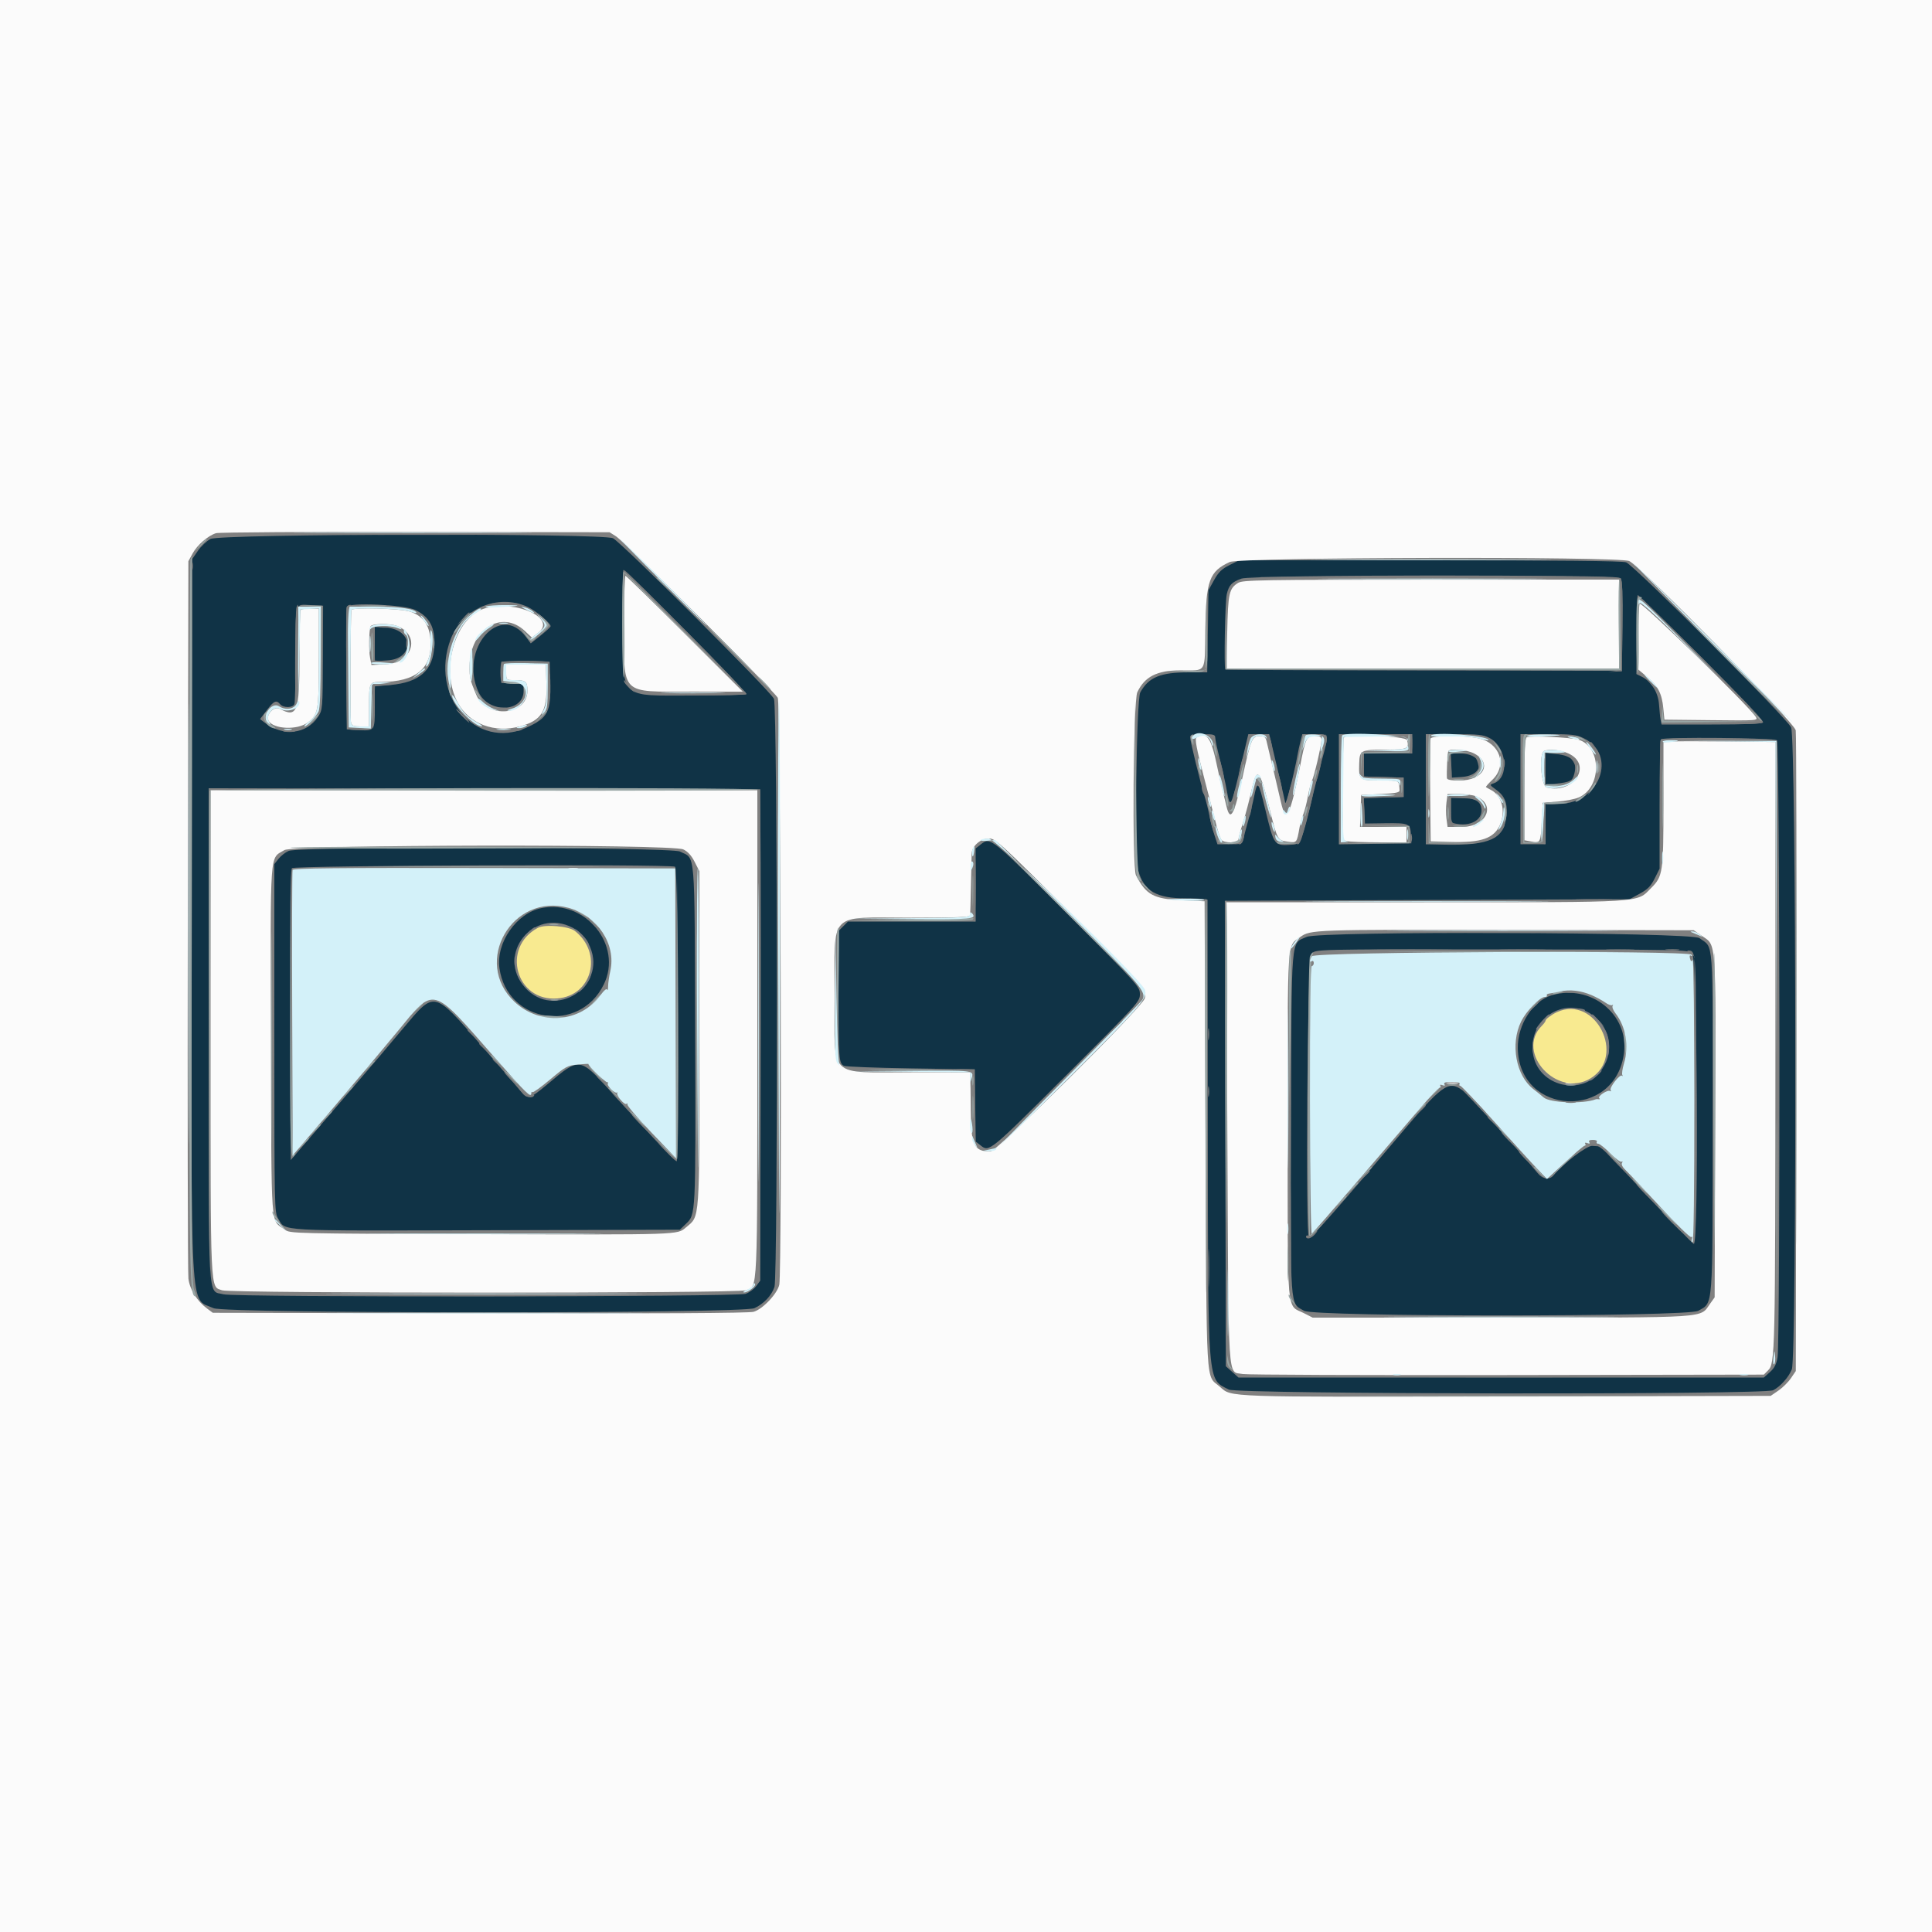 <svg xmlns="http://www.w3.org/2000/svg" viewBox="0 0 400 400">
  <rect x="0" y="0" width="400" height="400" fill="#808080" stroke="none"/>
  <g fill-rule="evenodd">
    <path fill="#103346" d="M43.574 111.589c-.784.415-1.954 1.516-2.6 2.448l-1.174 1.694-.099 73.635c-.115 85.533-.466 79.177 4.499 81.476 2.493 1.154 109.507 1.154 112 0 1.955-.905 3.539-2.588 4.146-4.402.74-2.214.639-120.039-.104-121.753-.684-1.576-31.519-32.34-33.322-33.245-2.14-1.074-81.3-.934-83.346.147m210.965 5.417c-1.586.79-2.266 1.453-3.178 3.1L250.2 122.2l-.128 8.5-.129 8.5-3.871.002c-5.823.004-8.276 1.022-9.986 4.146-.83 1.515-1.206 34.061-.426 36.884 1.175 4.257 3.775 5.768 9.924 5.768 2.429 0 4.42.135 4.425.3.005.165.031 21.36.057 47.1.054 54.32-.132 52.008 4.362 54.299 1.896.967 110.851 1.099 112.692.137 1.539-.804 3.137-2.594 3.859-4.323 1.055-2.526.915-130.647-.145-132.913-.922-1.972-32.484-33.55-34.16-34.178-.762-.286-13.893-.422-40.622-.422h-39.495l-2.018 1.006m-112.421 13.712c6.992 6.995 12.586 12.845 12.431 13-.155.155-5.028.282-10.829.282-15.78 0-14.68 1.071-14.837-14.441-.065-6.358.026-11.559.202-11.559.176 0 6.041 5.723 13.033 12.718m193.441-10.968c.32.386.424 3.32.348 9.826l-.107 9.276-40.979-.039c-22.539-.021-41.049-.108-41.135-.194-.309-.309-.043-14.056.302-15.575.43-1.895 1.027-2.531 3.053-3.253 2.312-.824 77.835-.863 78.518-.041m16.795 16.404c7.628 7.631 12.837 13.138 12.674 13.4-.191.309-3.453.446-10.644.446h-10.369l-.187-.9c-.102-.495-.256-1.937-.34-3.204-.17-2.54-1.591-4.82-3.624-5.818l-1.064-.522v-8.178c0-4.498.136-8.178.302-8.178.167 0 6.13 5.829 13.252 12.954M109.2 125.631c1.675.756 4.8 3.371 4.8 4.016 0 .157-.925 1.021-2.055 1.922l-2.056 1.636-.954-1.294c-5.411-7.333-13.945 2.494-9.866 11.361 2.054 4.464 9.331 4.282 9.331-.234v-1.398l-2.3-.12-2.3-.12V137h10l.117 4.2c.172 6.195-.456 7.413-4.86 9.426-10.529 4.816-20.259-6.522-15.732-18.332 2.434-6.348 9.763-9.424 15.875-6.663m-42.353 10.548c-.045 10.718-.05 10.787-1.02 12.251-2.377 3.593-7.206 4.12-11.004 1.201l-.978-.751 1.378-1.828c1.478-1.961 1.995-2.194 2.777-1.252.662.798 2.647.776 2.957-.033.134-.348.243-4.998.243-10.333 0-11.054-.231-10.303 3.129-10.15l2.562.116-.044 10.779m19.156-9.884c2.944 1.441 4.083 3.58 3.923 7.37-.215 5.119-3.031 7.627-9.161 8.162l-3.165.276v4.341c0 4.957.027 4.925-3.827 4.681L71.8 151l-.106-12.396c-.058-6.818-.011-12.642.104-12.943.381-.992 11.937-.477 14.205.634m-8.404 7.052.001 3.546 2.648-.168c5.672-.362 5.359-6.45-.349-6.789l-2.3-.136v3.547M251.6 152.718c0 .395.432 2.42.959 4.5.528 2.08 1.178 4.997 1.445 6.482.684 3.798.825 3.568 2.741-4.5l1.71-7.2h4.314l.371 1.5c.759 3.071 2.814 11.928 2.947 12.7.122.706 1.866-6.047 2.531-9.8.136-.77.42-2.075.63-2.9l.383-1.5h2.584c3.084 0 3.007-.326 1.357 5.8-.652 2.42-1.438 5.48-1.748 6.8-2.166 9.238-2.527 10.151-4.045 10.261-4.043.293-3.945.414-5.8-7.225-1.45-5.971-1.627-6.179-2.327-2.736-.279 1.375-.841 3.67-1.249 5.1-.408 1.43-.849 3.095-.98 3.7-.23 1.061-.33 1.1-2.798 1.1h-2.561l-.622-1.9c-.343-1.045-.819-2.89-1.059-4.1-.24-1.21-.692-3.01-1.004-4-.815-2.578-2.979-11.418-2.979-12.168 0-.511.496-.632 2.6-.632 2.234 0 2.6.101 2.6.718M292.4 154v2h-10v4.772l4.1.114 4.1.114v4l-4.118.114-4.118.114.118 2.639.118 2.639 4.2-.059c4.922-.069 5.209.061 5.318 2.388l.082 1.765-7.5.109-7.5.109V152h15.2v2m15.955-1.223c3.675 1.875 4.233 8.348.812 9.433-.791.252-.755.334.562 1.271 1.803 1.283 2.422 2.805 2.177 5.353-.465 4.846-3.407 6.235-12.806 6.045l-3.9-.079V152h5.816c4.969 0 6.038.113 7.339.777m19.504.051c7.059 3.418 3.402 13.442-4.967 13.614l-2.892.059v8.299h-5.2V152h5.674c4.921 0 5.9.11 7.385.828m40.061.452c.562.562.667 124.291.108 127.696-.241 1.471-.645 2.263-1.582 3.1l-1.259 1.124H256.413l-1.307-1.167-1.306-1.167-.106-48.184-.107-48.184 41.907-.166 41.906-.166 2.094-1.143c1.656-.905 2.305-1.567 3.1-3.162l1.006-2.018v-13.255c0-7.29.12-13.375.267-13.521.511-.512 23.532-.308 24.053.213m-67.439 5.22.119 2.5 1.979-.128c5.077-.33 4.809-4.872-.287-4.872h-1.93l.119 2.5m19.519.699v3.311l2.166-.254c2.993-.352 3.386-.561 3.765-1.999.675-2.562-.43-3.801-3.69-4.138l-2.241-.231v3.311m-162.6 55.072v50.87l-.837 1.13c-.461.621-1.451 1.344-2.2 1.606-1.829.641-105.789.733-108.084.096-3.337-.927-3.076 3.652-3.078-53.874l-.001-50.902 57.1.102 57.1.101v50.871m143-46.489v2.582l1.3.216c3.195.531 5.547-1.143 4.95-3.522-.329-1.313-1.583-1.858-4.276-1.858H300.4v2.582m-97.346 7.047-1.054.829V190.8h-26.436l-.982.982-.982.982.005 12.918c.006 13.578.073 14.464 1.134 14.99.364.179 6.601.417 13.861.527l13.2.201.109 7.478.108 7.478 1.046.822c1.746 1.374 1.827 1.307 17.625-14.471C235.668 207.746 236 207.38 236 205.835c0-1.54-.337-1.917-13.9-15.526-17.075-17.134-17.01-17.081-19.046-15.48m-143.288 1.34c-.679.295-1.624 1.032-2.1 1.638l-.866 1.101.001 36.046c.002 35.045.024 36.082.783 37.327 1.641 2.691-1.019 2.542 43.181 2.425l39.983-.106 1.235-1.183c2.086-1.999 2.064-1.565 1.936-39.088-.134-39.485.125-36.36-3.147-38.028-1.844-.941-78.861-1.066-81.006-.132m80.001 3.274c.698.268 1.003 60.957.306 60.957-.352 0-6.132-6.107-13.061-13.8-7.072-7.851-6.857-7.818-13.661-2.121-3.651 3.058-4.11 3.192-5.422 1.579-.511-.628-4.22-4.933-8.243-9.566-10.017-11.537-9.623-11.452-16.292-3.495-4.253 5.074-3.202 3.839-14.467 16.991L60.2 240.177l-.103-29.945c-.074-21.788.021-30.092.349-30.488.471-.567 77.863-.861 79.321-.301m-27.678 8.57c-5.146 1.049-9.41 7.144-8.685 12.414 1.564 11.371 16.572 13.713 21.613 3.373 3.959-8.12-3.837-17.639-12.928-15.787m6.511 4.081c1.613.847 2.833 2.209 3.581 3.999 3.464 8.291-7.42 15.084-13.454 8.396-6.163-6.829 1.69-16.687 9.873-12.395m151.927 1.879c-3.335 1.523-3.113-1.13-3.232 38.627-.118 39.367-.279 37.052 2.705 38.786 2.198 1.278 79.396 1.28 81.6.003 3.138-1.818 2.971.367 2.986-39.058.016-39.25.259-35.867-2.74-38.106-1.677-1.253-78.605-1.491-81.319-.252m79.831 3.389c1.046.947 1.372 60.43.33 60.167-.282-.071-4.535-4.449-9.452-9.729-10.331-11.095-9.794-10.6-11.51-10.6-1.235 0-5.99 3.613-8.075 6.136-.839 1.015-2.278.806-3.322-.482-3.015-3.719-14.541-16.398-15.593-17.154-2.87-2.06-4.136-1.145-13.086 9.462-11.37 13.473-18.185 21.238-18.64 21.238-.762 0-.326-58.009.443-58.859.938-1.036-.071-1.011 40.405-.975 36.445.033 37.685.059 38.5.796m-29.03 8.678c-3.943 1.141-7.158 6.113-7.087 10.96.207 14.127 20.348 14.943 22 .892.934-7.948-6.897-14.171-14.913-11.852m7.922 3.798c4.039 2.533 5.106 7.499 2.464 11.476-3.929 5.916-13.407 3.726-14.354-3.318-.916-6.815 6.222-11.713 11.89-8.158"/>
    <path fill="#fbfbfb" d="M0 200v200h400V0H0v200m127.55-88.951c1.797 1.138 32.766 32.057 33.485 33.431.593 1.134.895 118.572.312 121.486-.372 1.859-3.473 5.129-5.341 5.632-1.028.277-19.729.378-56.74.308l-55.207-.106-1.13-.837c-2.143-1.589-3.652-3.997-3.919-6.255-.137-1.159-.195-35.048-.129-75.308L39 116.2l.871-1.6c.959-1.761 3.204-3.706 4.862-4.213.587-.179 19.159-.295 41.271-.256l40.205.069 1.341.849m209.763 5.109c2.331 1.012 34.188 33.393 34.473 35.042.134.77.191 30.933.128 67.029l-.114 65.63-1 1.476c-.55.812-1.72 1.968-2.6 2.57L366.6 289l-54.8.118c-58.794.127-56.731.196-59.227-1.995-3.003-2.637-2.75 1.79-2.973-52.123l-.2-48.4-4.6-.208c-5.952-.27-7.502-1.105-9.61-5.178-.822-1.588-.569-36.116.278-37.9 1.529-3.222 4.057-4.512 8.858-4.519 5.608-.009 5.084.846 5.225-8.519.152-10.129.816-11.958 5.049-13.918 2.153-.996 80.44-1.186 82.713-.2M129.201 129.3c.001 14.809-.929 13.886 13.994 13.894l10.595.006-11.995-11.988c-6.597-6.594-12.13-11.994-12.295-12-.165-.007-.3 4.533-.299 10.088m127.129-8.615c-1.855 1.151-2.08 2.169-2.248 10.215l-.157 7.5H335.2V120l-38.9.011c-35.526.009-38.993.068-39.97.674m83.13 4.304c-.143.372-.26 3.594-.26 7.159v6.483l1.8 1.504c2.27 1.898 3.072 3.437 3.366 6.465l.234 2.4 9.708.107c9.491.105 9.697.09 9.227-.662-1.399-2.241-23.83-24.095-24.075-23.456m-238.838.902c-6.296 1.602-9.589 12.589-5.864 19.565 2.365 4.429 7.603 6.405 13.001 4.907 4.391-1.219 5.549-3.112 5.375-8.782l-.122-3.981H104.8v1.6c0 1.594.005 1.6 1.567 1.6 2.483 0 2.833.272 2.833 2.201 0 5.214-8.505 5.854-10.618.799-1.301-3.111-1.382-3.462-1.36-5.919.069-7.576 6.659-11.758 11.434-7.254l1.462 1.378 1.341-1.023c3.82-2.914-4.336-6.745-10.837-5.091m-38.355.376c-.147.146-.267 4.618-.267 9.938 0 11.244-.48 12.479-4.101 10.541-1.17-.626-2.934 1.268-2.294 2.464.96 1.794 6.055 2.002 8.175.334 2.119-1.667 2.22-2.272 2.22-13.324V126h-1.733c-.954 0-1.854.12-2 .267m10.488.033c-.188 1.254-.272 22.531-.092 23.22.193.738.514.88 1.984.88H76.4v-3.967c0-5.125.048-5.232 2.343-5.235 7.461-.01 10.811-2.831 10.383-8.745-.223-3.084-1.537-4.909-4.186-5.812-1.966-.67-12.093-.953-12.185-.341m9.403 3.284c5.021 1.909 3.333 7.665-2.331 7.951l-2.923.147-.279-1.487c-.286-1.527-.234-5.602.083-6.495.214-.602 3.962-.682 5.45-.116m165.553 23.139c-.369.234.008 2.224 1.533 8.094 1.112 4.281 2.3 8.863 2.64 10.183.339 1.32.797 2.625 1.016 2.9.558.702 3.5.66 3.5-.049 0-.302.422-1.877.937-3.5.515-1.623 1.267-4.445 1.67-6.271 1.22-5.523 1.732-5.102 3.776 3.103 1.691 6.791 1.694 6.796 3.927 7.096 1.766.237 1.782.217 2.331-2.879.157-.88.51-2.141.787-2.803.276-.661.709-2.348.963-3.747.254-1.4.626-2.838.828-3.197.437-.78 1.981-7.39 1.981-8.485 0-.612-.286-.768-1.41-.768-1.699 0-1.876.361-3.016 6.174-2.022 10.301-2.943 12.057-3.959 7.545-.287-1.276-1.018-4.389-1.625-6.919-.606-2.53-1.215-5.095-1.354-5.7-.204-.892-.473-1.1-1.42-1.1-1.592 0-1.823.56-3.632 8.8-1.663 7.576-2.465 9.009-3.242 5.798-.159-.659-.556-2.278-.882-3.598-.325-1.32-.791-3.376-1.035-4.569-1.259-6.166-2.177-7.466-4.314-6.108m30.556-.056c-.147.146-.267 4.985-.267 10.753v10.487l.9.241c.495.133 3.465.244 6.6.247l5.7.005v-3.2h-9.632l.116-3.3.116-3.3 4.002-.2c3.227-.161 3.994-.316 3.961-.8-.144-2.111.075-2-3.949-2-4.384 0-4.516-.106-4.407-3.538.087-2.744.286-2.848 5.45-2.856 4.517-.006 4.934-.19 4.469-1.967-.22-.844-12.261-1.371-13.059-.572m17.914.24c-.107.278-.147 5.183-.088 10.9l.107 10.393 3.963.115c6.589.192 9.216-.732 10.445-3.673 1.154-2.762.31-5.927-1.887-7.071-.506-.263-.988-.537-1.069-.607-.082-.07.503-.742 1.3-1.493 3.179-2.998 1.618-7.653-2.89-8.62-2.962-.635-9.631-.598-9.881.056m19.919-.263c-.382.17-.5 2.718-.5 10.771v10.549l1.419.266c1.908.358 1.952.274 2.181-4.161l.2-3.869 3-.232c1.65-.127 3.657-.515 4.46-.863 4.779-2.066 4.771-10.45-.011-11.95-1.548-.486-9.914-.883-10.749-.511m30 .879-1.7.123-.002 12.677c-.003 14.334-.114 15.098-2.547 17.531-3.092 3.093-.753 2.946-46.987 2.946h-40.99l.232 47.664c.262 53.591-.01 49.346 3.2 50.013.79.164 25.384.259 54.654.211l53.218-.088.87-.87c1.472-1.472 1.504-2.886 1.528-67.417l.024-62.686-9.9-.114c-5.445-.062-10.665-.058-11.6.01m-40.933 2.46c3.918 1.999 1.988 5.617-2.998 5.617-1.771 0-2.579-.155-2.602-.5-.087-1.326.119-5.316.289-5.59.373-.604 3.796-.3 5.311.473m19.536.008c5.097 2.313 1.185 8.472-4.479 7.051-1.173-.295-1.645-7.125-.524-7.577 1.104-.446 3.393-.205 5.003.526M43.6 213.813c0 55.255-.127 52.446 2.417 53.333 1.857.647 106.509.647 108.366 0 2.544-.887 2.417 1.922 2.417-53.333V163.6H43.6v50.213m261.841-48.997c4.443 1.689 2.405 6.384-2.77 6.384h-2.966l-.229-1.7c-.127-.935-.126-2.465.001-3.4l.232-1.7h2.319c1.276 0 2.812.187 3.413.416m-83.949 24.081c15.645 15.626 15.971 16 15.519 17.803-.449 1.789-30.596 31.7-31.95 31.7-3.429 0-4.035-1.28-4.074-8.6-.016-3.08-.064-6.095-.108-6.7l-.079-1.1-11.9-.002c-17.735-.004-16.1 1.587-16.1-15.661 0-17.989-1.596-16.337 15.787-16.337 9.475 0 12.225-.112 12.266-.5.029-.275.106-3.02.171-6.1.065-3.08.131-6.07.147-6.645.043-1.571 1.837-3.155 3.571-3.155 1.353 0 2.298.863 16.75 15.297m-80.031-13.041c.943.447 1.693 1.269 2.361 2.586l.978 1.931v34.581c0 38.582.132 36.718-2.766 39.156-1.862 1.567-.813 1.532-42.905 1.407-38.746-.116-39.08-.124-40.175-.942-2.996-2.237-2.742 1.248-2.856-39.104-.115-40.495-.322-37.571 2.798-39.473 1.852-1.129 80.201-1.264 82.565-.142m-23.556 4.027c.497.096 1.217.092 1.6-.008.382-.1-.025-.179-.905-.174-.88.004-1.193.086-.695.182m234.377 13.835c3.126 2.167 2.953-.251 2.829 39.482L355 268.6l-.96 1.347c-2.142 3.002.403 2.834-43.255 2.844l-39.015.009-1.762-.9c-3.723-1.902-3.408 1.686-3.408-38.829 0-39.576-.165-37.102 2.611-39.078 2.128-1.516 2.64-1.533 42.423-1.463l39.035.07 1.613 1.118m-52.577 30.569c.609.092 1.509.09 2-.005.492-.095-.005-.171-1.105-.168-1.1.003-1.503.081-.895.173m24.6-.004c.497.096 1.217.092 1.6-.008.382-.1-.025-.179-.905-.174-.88.004-1.193.086-.695.182"/>
    <path fill="#99a6a5" d="m41.375 112.9-1.175 1.3 1.3-1.175c.715-.646 1.3-1.231 1.3-1.3 0-.309-.33-.037-1.425 1.175m-1.932 2.933c-.134.348-.243 34.193-.243 75.213 0 76.141.021 77.354 1.359 77.354.11 0-.062-.628-.383-1.395-.504-1.207-.568-11.486-.479-76.6.057-41.363.077-75.205.046-75.205-.032 0-.167.285-.3.633m89.363 13.267c.003 5.885.138 10.908.3 11.163.162.255.243-4.515.181-10.6l-.113-11.063 12.713 12.6 12.713 12.6-12.598-12.7c-6.928-6.985-12.733-12.7-12.9-12.7-.166 0-.299 4.815-.296 10.7m7.194-9.375c0 .069.585.654 1.3 1.3l1.3 1.175-1.175-1.3c-1.095-1.212-1.425-1.484-1.425-1.175m199.114 9.313.114 9.362h-81.209l-.125-6.9-.124-6.9.015 7 .015 7 40.9.102 40.9.102v-9.379c0-5.158-.135-9.461-.3-9.564-.165-.102-.249 4.028-.186 9.177m-85.423 1.648-.091 8.087-4.3.129-4.3.128 4.313.085c5.208.103 4.734 1.003 4.587-8.727l-.118-7.788-.091 8.086m89.109.69c0 4.277.135 7.86.3 7.963.165.102.247-3.247.183-7.442-.091-5.904 0-7.703.4-7.957.383-.243.336-.329-.183-.334-.643-.006-.7.629-.7 7.77m-274.609-5.889 2.196.153.116 10.28.117 10.28-.01-10.4-.01-10.4-2.302-.033-2.302-.033 2.195.153m10.709.009c1.265.079 3.335.079 4.6 0 1.265-.08.23-.145-2.3-.145s-3.565.065-2.3.145m20.734 3.16c-.899 1.021-1.634 2.051-1.634 2.289s.297-.012.66-.556c.364-.544 1.209-1.574 1.879-2.289.67-.715 1.108-1.3.973-1.3-.134 0-.979.835-1.878 1.856m16.666-.63c.495.564.9 1.182.9 1.374 0 .192-.405.81-.9 1.374l-.9 1.026 1.1-.97c.605-.533 1.1-1.177 1.1-1.43 0-.253-.495-.897-1.1-1.43l-1.1-.97.9 1.026M359.6 138.6c5.387 5.39 9.884 9.8 9.994 9.8.11 0-4.207-4.41-9.594-9.8-5.387-5.39-9.884-9.8-9.994-9.8-.11 0 4.207 4.41 9.594 9.8M151 134.4c2.633 2.64 4.877 4.8 4.987 4.8.11 0-1.954-2.16-4.587-4.8-2.633-2.64-4.877-4.8-4.987-4.8-.11 0 1.954 2.16 4.587 4.8m-74.136-1.124c-.035 1.912.071 3.561.236 3.663.165.103.25-.921.189-2.276-.2-4.411-.36-4.933-.425-1.387m31.801-1.976c1.294 1.71 1.432 1.761 2.186.8.494-.629.481-.647-.129-.169-.589.461-.843.356-1.935-.8l-1.257-1.331 1.135 1.5m-18.956 1.9c0 .99.078 1.395.173.9.096-.495.096-1.305 0-1.8-.095-.495-.173-.09-.173.9m8.025 4.8c0 1.65.071 2.325.157 1.5.087-.825.087-2.175 0-3-.086-.825-.157-.15-.157 1.5M82.6 136.427c-.66.423-.995.77-.744.771.25.001.88-.352 1.4-.785 1.189-.99.903-.984-.656.014m9.934 1.973c0 1.65.071 2.325.157 1.5.087-.825.087-2.175 0-3-.086-.825-.157-.15-.157 1.5m65.466 3c.746.77 1.447 1.4 1.557 1.4.11 0-.411-.63-1.157-1.4-.746-.77-1.447-1.4-1.557-1.4-.11 0 .411.63 1.157 1.4m-53.739-.102c.102.166 1.065.302 2.138.302h1.953l.172 1.5.171 1.5-.047-1.6-.048-1.6-2.263-.202c-1.244-.111-2.179-.066-2.076.1m-11.393.902c-.006.44.143 1.16.332 1.6.438 1.019.438-.032 0-1.4-.257-.804-.323-.843-.332-.2m-15.917 4.2c0 2.53.065 3.565.145 2.3.079-1.265.079-3.335 0-4.6-.08-1.265-.145-.23-.145 2.3m21.449-3.311c0 .232.371.847.824 1.367l.823.944-.702-1.2c-.925-1.579-.945-1.603-.945-1.111m62.595 62.511c0 33.33.047 46.965.105 30.3.058-16.665.058-43.935 0-60.6s-.105-3.03-.105 30.3m73.895-43.087c-.089 16.895.107 19.887 1.304 19.887.129 0 .003-.405-.28-.9-.388-.679-.566-5.218-.724-18.5l-.21-17.6-.09 17.113M344.07 147.7l-.07 1.9 10.1-.093 10.1-.092-9.877-.115-9.878-.114-.152-1.693-.153-1.693-.07 1.9m19.155.131c.756.897 1.456 1.566 1.555 1.486.099-.079-.52-.813-1.375-1.63l-1.555-1.487 1.375 1.631M54.88 147.68c-.91.91.562 3.124 2.074 3.119.245-.001-.139-.359-.854-.795-1.37-.835-1.615-1.529-.82-2.324.264-.264.39-.48.28-.48-.11 0-.416.216-.68.48m56.895.82-1.175 1.3 1.3-1.175c.715-.646 1.3-1.231 1.3-1.3 0-.309-.33-.037-1.425 1.175m-47.146.662-1.171 1.438 1.351-1.287c.742-.708 1.269-1.355 1.17-1.438-.098-.083-.706.496-1.35 1.287m181.994 3.201c-.124.2-.058.785.146 1.3.337.851.365.818.301-.362-.076-1.411-.11-1.483-.447-.938m23.244-.063c-.308.511-1.543 6.957-1.367 7.133.091.091.523-1.544.959-3.634.754-3.612.821-4.186.408-3.499m21.669 1.487.143 1.788-4.94.112-4.939.113-.033 2.302-.033 2.302.153-2.19.152-2.19 4.881-.112 4.88-.112.122-1.9c.067-1.045-.024-1.9-.203-1.9-.179 0-.261.804-.183 1.787m4.142 5.913c.079 7.748.225 6.84.418-2.601.057-2.805-.031-5.1-.196-5.1-.165.001-.265 3.466-.222 7.701m19.616 3.6.106 11.3h1.967c1.273 0 2.003-.18 2.07-.51.057-.28.012-.326-.1-.1s-.999.41-1.97.41H315.6v-10.967c0-8.399.117-11.014.5-11.168.296-.12.212-.215-.206-.233-.662-.03-.7.685-.6 11.268m56.501 53.9c0 35.97.047 50.685.105 32.7.058-17.985.058-47.415 0-65.4-.058-17.985-.105-3.27-.105 32.7M326.4 152.686c.33.122.96.388 1.4.59.787.362.788.358.024-.254-.428-.342-1.058-.608-1.4-.59-.539.027-.542.061-.024.254m-75.12 1.514c0 .44.144 1.25.32 1.8.254.792.32.833.32.2 0-.44-.144-1.25-.32-1.8-.254-.792-.32-.833-.32-.2m58.575.4c.925 1.579.945 1.603.945 1.111 0-.232-.371-.847-.824-1.367l-.823-.944.702 1.2m34.32 10.2c0 6.05.056 8.525.124 5.5.068-3.025.068-7.975 0-11-.068-3.025-.124-.55-.124 5.5m-70.746-8.971c-.148.586-.191 1.143-.097 1.237.095.094.292-.308.439-.895.148-.586.191-1.143.097-1.237-.095-.094-.292.308-.439.895m26.325.348c-.122.317-.137.902-.034 1.3.125.481.203.362.234-.357.044-1.025.163-1.087 2.346-1.224l2.3-.145-2.313-.075c-1.697-.056-2.371.077-2.533.501m20.946-.295c.495.096 1.305.096 1.8 0 .495-.095.09-.173-.9-.173s-1.395.078-.9.173m-9.837 1.918c-.037.88-.447 2.225-.913 2.989-.515.846-.61 1.193-.241.887.94-.781 1.565-2.646 1.384-4.129-.16-1.303-.167-1.295-.23.253m-4.409.638c-.054 1.03-.903 2.055-2.054 2.478-.514.189-.51.225.03.252 1.016.051 2.461-1.759 2.257-2.829-.171-.901-.18-.897-.233.099m24.447.562c.004.88.086 1.193.182.695.096-.497.092-1.217-.008-1.6-.1-.382-.179.025-.174.905m-74.039 1.062c-.262 1.132-.403 2.131-.314 2.219.089.089.382-.757.652-1.881s.411-2.123.313-2.22c-.097-.097-.39.75-.651 1.882m69.631-.862c0 .77.082 1.085.183.7.1-.385.1-1.015 0-1.4-.101-.385-.183-.07-.183.7m-78.437-.4c0 .33.155.96.344 1.4.217.504.344.578.344.2 0-.33-.155-.96-.344-1.4-.217-.504-.344-.578-.344-.2m24.173 1.429c-.148.586-.191 1.143-.097 1.237.095.094.292-.308.439-.895.148-.586.191-1.143.097-1.237-.095-.094-.292.308-.439.895m-11.748 1.353c.552.884.941.773.581-.165-.13-.339-.424-.617-.653-.617-.263 0-.237.287.072.782M290.114 163c.003 1.1.081 1.503.173.895.092-.609.09-1.509-.005-2-.095-.492-.171.005-.168 1.105m10.986-1.518c.495.096 1.305.096 1.8 0 .495-.095.09-.173-.9-.173s-1.395.078-.9.173m18.865 1.044c.179.179 1.116.265 2.081.192l1.754-.133-2.081-.192c-1.144-.106-1.934-.046-1.754.133m9.488.774-.72 1.3.825-1c.731-.887 1.056-1.6.728-1.6-.062 0-.437.585-.833 1.3m-286.068.4c-.105.275-.144 23.18-.086 50.9l.104 50.4.099-50.703.098-50.702 56.762.102c31.219.057 56.678-.032 56.576-.197-.348-.563-113.339-.364-113.553.2m210.295.9c0 .44.144 1.25.32 1.8.254.792.32.833.32.2 0-.44-.144-1.25-.32-1.8-.254-.792-.32-.833-.32-.2m73.32.627c-.66.423-.995.77-.744.771.25.001.88-.352 1.4-.785 1.189-.99.903-.984-.656.014m-15.763 1.108c.253.724.355 1.98.228 2.791-.183 1.175-.143 1.322.199.727.496-.866.206-3.743-.443-4.392-.313-.313-.308-.057.016.874m-61.181.065c0 .33.155.96.344 1.4.217.504.344.578.344.2 0-.33-.155-.96-.344-1.4-.217-.504-.344-.578-.344-.2m69.805-.1c-.102.165.742.248 1.877.184 3.409-.19 3.825-.372.986-.43-1.472-.029-2.76.081-2.863.246m-64.661.667c0 .311-.225.657-.5.768-.299.121-.218.215.2.233.444.02.7-.261.7-.768 0-.44-.09-.8-.2-.8-.11 0-.2.255-.2.567m44.52 1.433c0 1.21.075 1.705.167 1.1.091-.605.091-1.595 0-2.2-.092-.605-.167-.11-.167 1.1m-29.491-.571c-.148.586-.191 1.143-.097 1.237.095.094.292-.308.439-.895.148-.586.191-1.143.097-1.237-.095-.094-.292.308-.439.895m36.502 1.173c-.344.759-.458 1.276-.253 1.15.408-.253 1.224-2.184 1.011-2.396-.073-.073-.414.488-.758 1.246m-55.863.198c.02 1.039.65 2.746.664 1.8.006-.44-.143-1.16-.332-1.6-.211-.49-.339-.568-.332-.2m44.898 2.8.034 2.6 5.101.019 5.1.018-4.982-.13-4.981-.131-.153-2.488-.152-2.488.033 2.6m-8.767-.907 4.601.132v3.157l-7 .123-7.001.124 7.101-.015 7.1-.014V171l-4.701-.02-4.7-.02 4.6.133m14.101-.004c.715.089 1.885.089 2.6 0 .715-.088.13-.161-1.3-.161-1.43 0-2.015.073-1.3.161m-44.392 2.421c-.252.964-4.004 1.369-4.445.48-.112-.226-.157-.18-.102.1.156.782 3.984.899 4.612.142.277-.333.427-.832.335-1.108-.092-.277-.272-.103-.4.386m7.655 1.014c.179.179 1.206.266 2.281.194l1.956-.131-2.281-.193c-1.255-.107-2.135-.048-1.956.13M220.4 188.6c7.808 7.81 14.286 14.2 14.396 14.2.11 0-6.188-6.39-13.996-14.2-7.808-7.81-14.286-14.2-14.396-14.2-.11 0 6.188 6.39 13.996 14.2M60.138 175.506c-.416.265 39.811.257 68.462-.013 6.16-.058-6.62-.145-28.4-.193-21.78-.048-39.808.044-40.062.206M80.47 179.5c10.708.059 28.348.059 39.2 0 10.851-.059 2.09-.108-19.47-.108s-30.439.049-19.73.108M56.192 215c0 19.58.048 27.531.108 17.67.06-9.862.059-25.882 0-35.6-.06-9.719-.109-1.65-.108 17.93m145.162-30.6c0 2.75.064 3.875.142 2.5.078-1.375.078-3.625 0-5s-.142-.25-.142 2.5m-57.163 30.8c0 19.47.049 27.435.109 17.7s.06-25.665 0-35.4-.109-1.77-.109 17.7m-84.094-5.3c-.091 27.922 0 30.761.941 29.238.176-.285.11-.353-.174-.178-.343.213-.485-7.144-.564-29.238l-.105-29.522-.098 29.7m80 .886L140 239.773l-2.3-2.182-2.3-2.182 2.286 2.377c1.257 1.307 2.383 2.279 2.502 2.159.12-.119.17-13.251.112-29.181l-.105-28.964-.098 28.986m96.303-27.861c0 .069.585.654 1.3 1.3l1.3 1.175-1.175-1.3c-1.095-1.212-1.425-1.484-1.425-1.175m13.1 33.775c.056 16.885.148 38.44.205 47.9.057 9.46.147-4.355.199-30.7.053-26.345-.039-47.9-.204-47.9-.165 0-.255 13.815-.2 30.7m4.195 8.8c.052 21.505.142 32.8.199 25.1.275-36.743.278-64.2.006-64.2-.165 0-.257 17.595-.205 39.1m-134.462-36.979c.092.067.707.437 1.367.824l1.2.702-.944-.823c-.52-.453-1.135-.824-1.367-.824-.232 0-.347.054-.256.121m2.767 1.604c0 .069.585.654 1.3 1.3l1.3 1.175-1.175-1.3c-1.095-1.212-1.425-1.484-1.425-1.175m66.2.275-13.2.216 13.076.092c8.387.059 13.165-.051 13.324-.308.136-.22.192-.359.124-.308-.068.05-6.064.189-13.324.308m-74.295 1.083c.497.096 1.217.092 1.6-.008.382-.1-.025-.179-.905-.174-.88.004-1.193.086-.695.182m59.477 1.02c-.106.276-.145 6.531-.087 13.9l.106 13.397.199-13.9c.11-7.645.149-13.9.087-13.9-.061 0-.199.226-.305.503m93.667 4.512c-.137.358-.208 7.521-.158 15.918l.091 15.267.209-15.8c.224-16.945.23-16.352-.142-15.385m24.621.085c10.488.059 27.768.059 38.4 0 10.631-.059 2.05-.108-19.07-.108s-29.819.049-19.33.108m63.031 24.838c.056 13.784.149 29.382.207 34.662.059 5.28.146-5.79.193-24.6.048-18.81-.045-34.408-.207-34.662-.162-.254-.249 10.816-.193 24.6m-83.487-23.964c-.498.93-.589 58.026-.092 58.026.176 0 .941-.675 1.7-1.5l1.378-1.5-1.5 1.378-1.5 1.379v-28.505c0-18.884.14-28.766.414-29.278.228-.426.324-.774.214-.774-.11 0-.386.348-.614.774m50.386 7.644c-.438.297-.276.334.6.138 1.471-.329 1.79-.558.767-.55-.422.003-1.037.189-1.367.412M122.975 207.3l-1.175 1.3 1.3-1.175c1.212-1.095 1.484-1.425 1.175-1.425-.069 0-.654.585-1.3 1.3m-8.875-.224c.385.1 1.015.1 1.4 0 .385-.101.07-.183-.7-.183s-1.085.082-.7.183m202.875 1.424-1.175 1.3 1.3-1.175c.715-.646 1.3-1.231 1.3-1.3 0-.309-.33-.037-1.425 1.175m-230.8.4L85 210.2l1.3-1.175c1.212-1.095 1.484-1.425 1.175-1.425-.069 0-.654.585-1.3 1.3m25.225 1.524c.44.176 1.97.318 3.4.316 3.281-.004 2.707-.222-1.2-.455-1.701-.102-2.654-.042-2.2.139m224.901 5.376c.113 1.54.271 2.875.352 2.967.294.333.082-4.189-.233-4.967-.185-.458-.236.398-.119 2M101.6 218.525c0 .069.585.654 1.3 1.3l1.3 1.175-1.175-1.3c-1.095-1.212-1.425-1.484-1.425-1.175M76.175 220.9 75 222.2l1.3-1.175c1.212-1.095 1.484-1.425 1.175-1.425-.069 0-.654.585-1.3 1.3m291.615 29.5c0 16.83.05 23.715.11 15.3s.06-22.185 0-30.6c-.06-8.415-.11-1.53-.11 15.3M123.2 222.2c.746.77 1.447 1.4 1.557 1.4.11 0-.411-.63-1.157-1.4-.746-.77-1.447-1.4-1.557-1.4-.11 0 .411.63 1.157 1.4m57.924-.701c3.149.068 8.189.068 11.2 0 3.012-.068.436-.123-5.724-.123s-8.624.056-5.476.123M105.6 223c.746.77 1.447 1.4 1.557 1.4.11 0-.411-.63-1.157-1.4-.746-.77-1.447-1.4-1.557-1.4-.11 0 .411.63 1.157 1.4m95.701.8c.004.88.086 1.193.182.695.096-.497.092-1.217-.008-1.6-.1-.382-.179.025-.174.905m98.604.883c.497.096 1.217.092 1.6-.008.382-.1-.025-.179-.905-.174-.88.004-1.193.086-.695.182m24.395-.001c.495.096 1.305.096 1.8 0 .495-.095.09-.173-.9-.173s-1.395.078-.9.173M71.775 226.1l-1.175 1.3 1.3-1.175c1.212-1.095 1.484-1.425 1.175-1.425-.069 0-.654.585-1.3 1.3m54.225-.775c0 .069.585.654 1.3 1.3l1.3 1.175-1.175-1.3c-1.095-1.212-1.425-1.484-1.425-1.175m170.575 1.175-1.175 1.3 1.3-1.175c1.212-1.095 1.484-1.425 1.175-1.425-.069 0-.654.585-1.3 1.3m-95.229 2.9c.001 2.2.068 3.049.149 1.887.081-1.163.081-2.963-.002-4-.082-1.038-.148-.087-.147 2.113m92.429.3L292.6 231l1.3-1.175c.715-.646 1.3-1.231 1.3-1.3 0-.309-.33-.037-1.425 1.175m-226.4 1.6-1.175 1.3 1.3-1.175c1.212-1.095 1.484-1.425 1.175-1.425-.069 0-.654.585-1.3 1.3m64.425.3c.859.88 1.652 1.6 1.762 1.6.11 0-.503-.72-1.362-1.6-.859-.88-1.652-1.6-1.762-1.6-.11 0 .503.72 1.362 1.6m-66.825 2.5-1.175 1.3 1.3-1.175c1.212-1.095 1.484-1.425 1.175-1.425-.069 0-.654.585-1.3 1.3m245.425-.375c0 .069.585.654 1.3 1.3l1.3 1.175-1.175-1.3c-1.095-1.212-1.425-1.484-1.425-1.175M62.575 236.9l-1.175 1.3 1.3-1.175c1.212-1.095 1.484-1.425 1.175-1.425-.069 0-.654.585-1.3 1.3M334 239.8c.746.77 1.447 1.4 1.557 1.4.11 0-.411-.63-1.157-1.4-.746-.77-1.447-1.4-1.557-1.4-.11 0 .411.63 1.157 1.4m-10.613 1.5L321 243.8l2.5-2.387c1.375-1.314 2.5-2.439 2.5-2.5 0-.296-.395.065-2.613 2.387m-40.812 1.6-1.175 1.3 1.3-1.175c.715-.646 1.3-1.231 1.3-1.3 0-.309-.33-.037-1.425 1.175m35.025-1.175c0 .069.585.654 1.3 1.3l1.3 1.175-1.175-1.3c-1.095-1.212-1.425-1.484-1.425-1.175m21.8 3.875c.859.88 1.652 1.6 1.762 1.6.11 0-.503-.72-1.362-1.6-.859-.88-1.652-1.6-1.762-1.6-.11 0 .503.72 1.362 1.6m-59.625.5-1.175 1.3 1.3-1.175c.715-.646 1.3-1.231 1.3-1.3 0-.309-.33-.037-1.425 1.175m-2.4 2.8-1.175 1.3 1.3-1.175c1.212-1.095 1.484-1.425 1.175-1.425-.069 0-.654.585-1.3 1.3M345 251.6c1.083 1.1 2.06 2 2.17 2 .11 0-.687-.9-1.77-2s-2.06-2-2.17-2c-.11 0 .687.9 1.77 2m-288.6-.511c0 .232.371.847.824 1.367l.823.944-.702-1.2c-.925-1.579-.945-1.603-.945-1.111M266.559 261.6c0 3.19.062 4.495.138 2.9.076-1.595.076-4.205 0-5.8-.076-1.595-.138-.29-.138 2.9m.241 6.689c0 .232.371.847.824 1.367l.823.944-.702-1.2c-.925-1.579-.945-1.603-.945-1.111m-12.746 13.362c-.03.579.26 1.297.646 1.6.609.478.64.471.238-.051-.254-.33-.544-1.05-.645-1.6l-.184-1-.055 1.051m29.877 7.449c15.032.058 39.512.058 54.4 0 14.888-.058 2.589-.106-27.331-.106-29.92 0-42.101.048-27.069.106"/>
    <path fill="#d3f1f9" d="M65.53 110.3c11.072.059 29.072.059 40 0 10.929-.059 1.87-.108-20.13-.108s-30.941.049-19.87.108m71.67 10.3c4.946 4.95 9.083 9 9.193 9 .11 0-3.847-4.05-8.793-9s-9.083-9-9.193-9c-.11 0 3.847 4.05 8.793 9m138.93-4.7c11.182.059 29.362.059 40.4 0 11.039-.059 1.89-.108-20.33-.108s-31.251.049-20.07.108M354.4 133c9.128 9.13 16.686 16.6 16.796 16.6.11 0-7.268-7.47-16.396-16.6-9.128-9.13-16.686-16.6-16.796-16.6-.11 0 7.268 7.47 16.396 16.6M38.996 191.2c0 40.59.047 57.195.104 36.9.057-20.295.057-53.505 0-73.8-.057-20.295-.104-3.69-.104 36.9m238.274-71.3c10.488.059 27.768.059 38.4 0 10.631-.059 2.05-.108-19.07-.108s-29.819.049-19.33.108m61.962 4.8c.022.491.096.537.249.153.141-.357 3.162 2.361 8.668 7.8L356.6 141l-8.396-8.5c-8.484-8.588-9.029-9.062-8.972-7.8m-238.63.868c-.438.171.732.237 2.6.147 4.637-.223 5.257-.418 1.398-.44-1.76-.011-3.559.121-3.998.293M61.689 135.1l.088 9.5.212-9.2.211-9.2 1.9-.122 1.9-.122v10.242c0 11.097-.097 11.677-2.246 13.367-.584.459-.891.835-.683.835.484 0 2.293-1.931 2.88-3.074.298-.58.449-4.378.449-11.3V125.6h-4.8l.089 9.5m10.405 3 .106 12.5 2.287.12 2.286.119.114-4.519.113-4.52 2-.237 2-.237-2.057-.063c-2.526-.077-2.543-.043-2.543 5.17v3.967h-1.753c-1.47 0-1.791-.142-1.984-.88-.18-.689-.096-21.966.092-23.22.087-.578 10.248-.334 12.011.288.916.323 1.563.42 1.436.215-.491-.795-3.421-1.199-8.708-1.201l-5.505-.002.105 12.5M108 125.689c.11.103.83.493 1.6.867 1.016.492 1.235.521.8.104-.33-.316-1.05-.706-1.6-.867-.55-.161-.91-.208-.8-.104m-10.7 1.718c-3.696 3.163-5.596 10.081-4.12 14.993.166.55.216-.53.111-2.4-.325-5.812 1.643-10.926 4.957-12.881.744-.439 1.352-.87 1.352-.959 0-.461-.829-.012-2.3 1.247m-9.701.893c.523.715 1.014 1.3 1.09 1.3.304 0-.688-1.5-1.344-2.033-.432-.351-.335-.071.254.733m24.301-.274c1.239 1.412 1.148 1.789-.76 3.171-.913.662-1.494 1.203-1.291 1.203.61 0 3.351-2.42 3.351-2.959 0-.276-.495-.938-1.1-1.471L111 127l.9 1.026m-8.395 1.057c.497.096 1.217.092 1.6-.008.382-.1-.025-.179-.905-.174-.88.004-1.193.086-.695.182m-26.87.775c-.226.595-.183.643.221.242.616-.611 3.879-.656 5.418-.075.915.346 1.031.329.619-.087-.893-.902-5.92-.966-6.258-.08m23.919.233c-1.312 1.012-2.123 1.945-2.141 2.463-.007.195.376-.141.852-.745.475-.605 1.42-1.438 2.1-1.853.679-.414 1.034-.754.789-.755-.245 0-.965.4-1.6.89m-11.431 2.432c.107 1.681-.045 2.995-.461 3.991-.342.817-.531 1.486-.421 1.486.957 0 1.82-6.254 1.034-7.492-.171-.27-.24.636-.152 2.015m-5.51-1.847c-.007.262.167.588.387.724.846.523.452 3.784-.582 4.818-.54.54-.841.982-.67.982.953 0 2.052-1.955 2.052-3.649 0-1.51-1.149-4.293-1.187-2.875m-7.082 2.724c.002 1.54.074 2.121.161 1.291.087-.83.085-2.09-.003-2.8-.089-.71-.16-.031-.158 1.509m20.921 1.5c-.338 1.262-.3 5.606.054 6.16.162.253.294-1.232.294-3.3 0-4.135-.002-4.151-.348-2.86M76.8 137.297c0 .167 1.215.278 2.7.249 2.798-.057 2.487-.225-.8-.432-1.045-.066-1.9.017-1.9.183m27.527.19c-.075.172-.135 1.033-.132 1.913l.005 1.6 2.2.2c3.531.321 3.136 4.5-.525 5.559-.976.282-1.067.377-.389.405 1.678.068 3.714-2.213 3.714-4.163 0-1.929-.35-2.201-2.833-2.201-1.562 0-1.567-.006-1.567-1.6v-1.6h8.212l.122 4.002c.094 3.07-.027 4.303-.523 5.3-.621 1.248-.618 1.27.072.585.608-.605.717-1.425.717-5.4V137.4l-4.468-.113c-2.458-.062-4.53.028-4.605.2m-17.805 1.95-1.122 1.036 1.3-.864c1.191-.791 1.579-1.209 1.122-1.209-.097 0-.682.467-1.3 1.037M341.6 141c.746.77 1.447 1.4 1.557 1.4.11 0-.411-.63-1.157-1.4-.746-.77-1.447-1.4-1.557-1.4-.11 0 .411.63 1.157 1.4m-203.476 2.499c3.038.068 7.898.068 10.8 0 2.902-.068.416-.124-5.524-.124s-8.314.056-5.276.124M93.609 144c-.016 1.682 4.573 6.443 6.151 6.383.242-.009-.111-.324-.785-.7-2.286-1.275-2.976-1.957-4.169-4.122-.655-1.188-1.194-1.891-1.197-1.561m5.382.801c.352.869 1.926 1.923 3.257 2.181l1.152.223-1.2-.453c-.66-.248-1.707-.924-2.326-1.501-.619-.577-1.016-.78-.883-.45m62.11 43.337c.055 24.014.147 51.312.204 60.662.057 9.35.144-10.09.193-43.2.049-33.11-.042-60.408-.204-60.662-.162-.254-.249 19.186-.193 43.2m-99.703-42.445c-.497 1.133-2.291 1.4-3.606.539-1.59-1.042-3.799 2.204-2.327 3.419.602.496.621.465.199-.327-.696-1.307.986-3.246 2.235-2.578 1.738.93 4.51-.12 4.04-1.53-.079-.236-.322-.021-.541.477M107.6 150.4c-.824.264-.859.326-.2.354.44.019 1.07-.141 1.4-.354.701-.453.214-.453-1.2 0m-48.7.676c.385.1 1.015.1 1.4 0 .385-.101.07-.183-.7-.183s-1.085.082-.7.183m44.207.014c.719.089 1.799.087 2.4-.004s.013-.164-1.307-.162c-1.32.002-1.812.077-1.093.166m143.96 1.177c-.571.57-.228.94.507.547 1.581-.846 2.774-.514 3.178.886.207.715.392.973.412.574.091-1.824-2.843-3.261-4.097-2.007m11.831.678c-.247.541-.545 1.675-.664 2.519l-.216 1.536.428-1.4c.898-2.941 1.085-3.2 2.312-3.2.646 0 1.267.185 1.379.41.112.226.158.18.102-.1-.204-1.032-2.848-.847-3.341.235m11.385-.665c-.104.176-.299.95-.432 1.72l-.244 1.4.53-1.4c.461-1.22.726-1.416 2.054-1.528l1.525-.127-.235 1.927c-.151 1.23-.113 1.626.104 1.094 1.007-2.468.745-3.158-1.249-3.286-1.025-.067-1.949.023-2.053.2m7.593-.023c-.152.152-.276 5.196-.276 11.21V174.4l.9-.046c.687-.036.733-.09.194-.231-.657-.171-.699-.94-.6-10.854l.106-10.669 6.469-.11c5.904-.1 6.487-.048 6.677.6.167.568.192.55.126-.09-.084-.816-12.826-1.512-13.596-.743m18.385.043c-.103.165 1.641.249 3.876.186 2.538-.071 4.846.093 6.148.438 1.147.303 2 .414 1.896.246-.564-.913-11.402-1.703-11.92-.87m19.875.007c-.255.163 1.005.243 2.8.178 4.792-.173 5.377-.369 1.264-.424-1.98-.027-3.809.084-4.064.246m9.064.493c1.368.438 2.419.438 1.4 0-.44-.189-1.16-.338-1.6-.332-.643.009-.604.075.2.332m19.052.716c-.108.174.466.251 1.276.171 2.214-.218 2.477-.42.596-.455-.922-.018-1.765.11-1.872.284m13.546-.02 9.797.118.106 33.093.106 33.093-.004-33.2-.003-33.2-9.9-.011-9.9-.01 9.798.117m-29.384.126c-.008.123.436.833.986 1.578.55.745.999 1.185.998.978-.002-.406-1.96-2.927-1.984-2.556m-37.214 1.165c0 .219-1.956.442-4.5.514l-4.5.128 4.7.085c3.949.072 4.7-.01 4.7-.514 0-.33-.09-.6-.2-.6-.11 0-.2.174-.2.387m8.657.72c-.104.169.56.25 1.477.179 2.691-.207 3.019-.39.79-.44-1.142-.025-2.162.092-2.267.261m19.843-.042c-1.121.452-.649 7.282.524 7.577 2.303.578 5.983-.663 6.492-2.189.091-.274-.282-.05-.83.498-1.056 1.055-3 1.601-4.923 1.382l-1.163-.133v-6.8l2.4.047c1.554.03 2.118-.065 1.6-.272-.892-.356-3.329-.421-4.1-.11m-9.186 2.335c.003 1.1.081 1.503.173.895.092-.609.09-1.509-.005-2-.095-.492-.171.005-.168 1.105m-4.136-.726c.637 1.319.514 2.169-.478 3.3l-.9 1.026 1.1-.97c1.235-1.089 1.403-2.299.478-3.454-.601-.75-.608-.746-.2.098m-58.31.326c-.006.44.143 1.16.332 1.6.438 1.019.438-.032 0-1.4-.257-.804-.323-.843-.332-.2m82.452 1.4c0 1.21.075 1.705.167 1.1.091-.605.091-1.595 0-2.2-.092-.605-.167-.11-.167 1.1m-67.252-1.2c.02 1.039.65 2.746.664 1.8.006-.44-.143-1.16-.332-1.6-.211-.49-.339-.568-.332-.2m4.952 3.62c-.384 1.779-.618 3.315-.519 3.414.099.099.495-1.275.879-3.054s.618-3.315.519-3.414c-.099-.099-.495 1.275-.879 3.054m-15.778-.62c-.015.44.224 1.7.53 2.8.723 2.598.76 1.463.045-1.4-.302-1.21-.561-1.84-.575-1.4m29.15.1c.406.838.693.9 4.193.9 3.241 0 3.781.096 3.939.7.138.527.195.477.23-.2.045-.874-.064-.9-3.81-.9-3.19 0-3.954-.121-4.422-.7-.511-.632-.524-.612-.13.2m-21.785.2c-.523 1.56-1.033 4.007-.869 4.171.105.105.417-.821.694-2.057.363-1.625.656-2.189 1.056-2.035.305.116.444.034.309-.184-.34-.55-.989-.493-1.19.105m-3.378 2.149c-.256 1.016-.383 1.93-.284 2.03.198.198.451-.565.857-2.579.397-1.975-.043-1.552-.573.549m4.817-1.049c-.014.33.403 2.22.928 4.2.524 1.98.965 3.33.98 3 .014-.33-.403-2.22-.928-4.2-.524-1.98-.965-3.33-.98-3m10.214-.097c-.103.167-.294 1.022-.424 1.9-.267 1.796-.074 1.53.508-.703.369-1.415.337-1.878-.084-1.197m38.384 2.477c.244.341.644.98.888 1.42.244.44.449.585.456.322.007-.262-.393-.901-.888-1.419s-.7-.663-.456-.323m-152.85 49.42c0 27.5.048 38.691.106 24.869.058-13.822.058-36.322 0-50-.058-13.678-.106-2.369-.106 25.131m124.866-49.1c-.102.165 1.102.251 2.677.191 5.145-.197 5.739-.355 1.587-.424-2.242-.037-4.161.068-4.264.233m17.74.003c0 .166.855.249 1.9.183 3.287-.207 3.598-.375.8-.432-1.485-.029-2.7.082-2.7.249m-49.544.497c0 .33.155.96.344 1.4.217.504.344.578.344.2 0-.33-.155-.96-.344-1.4-.217-.504-.344-.578-.344-.2m55.884.243c.504.353 1.073 1.028 1.263 1.5.227.562.355.642.372.232.03-.739-1.402-2.375-2.08-2.375-.26 0-.06.289.445.643m-24.286 2.857c-.029 1.595.081 2.9.246 2.9.165 0 .248-.945.184-2.1-.193-3.521-.372-3.854-.43-.8m37.755-1.8c-.247.743-.442 7.867-.209 7.635.209-.207.684-8.137.487-8.136-.061.001-.187.226-.278.501m-52.739 1.11c-.222.816-.339.885-.664.39-.238-.362-.396-.411-.4-.124-.003.262.154.575.349.696.477.295 1.363-.817 1.153-1.448-.092-.277-.289-.058-.438.486m44.576.303c-.025.722-.315 1.982-.644 2.8-.524 1.303-.525 1.392-.005.718.696-.903 1.158-3.037.886-4.091-.109-.425-.21-.181-.237.573m-15.553.487c0 .77.082 1.085.183.7.1-.385.1-1.015 0-1.4-.101-.385-.183-.07-.183.7m-44.837-.4c0 .33.155.96.344 1.4.217.504.344.578.344.2 0-.33-.155-.96-.344-1.4-.217-.504-.344-.578-.344-.2m6.573 1.829c-.148.586-.191 1.143-.097 1.237.095.094.292-.308.439-.895.148-.586.191-1.143.097-1.237-.095-.094-.292.308-.439.895m12.02-.414c-.137.358-.234.951-.215 1.318.019.367.193.136.387-.513.377-1.262.244-1.887-.172-.805m36.351 1.012c-.66.423-.995.77-.744.771.25.001.88-.352 1.4-.785 1.189-.99.903-.984-.656.014m-42.544-.027c0 .33.155.96.344 1.4.217.504.344.578.344.2 0-.33-.155-.96-.344-1.4-.217-.504-.344-.578-.344-.2m-11.612.6c-.084.851.814 3.4 1.198 3.4.23 0 .265-.216.082-.5-.178-.275-.53-1.13-.782-1.9s-.476-1.22-.498-1m39.665 1.8c0 .99.078 1.395.173.9.096-.495.096-1.305 0-1.8-.095-.495-.173-.09-.173.9m-34.68-.171c-.148.586-.191 1.143-.097 1.237.095.094.292-.308.439-.895.148-.586.191-1.143.097-1.237-.095-.094-.292.308-.439.895m7.439.771c.09.516.494.832 1.136.89.548.049.726-.017.396-.147-.33-.129-.841-.529-1.136-.889-.485-.592-.523-.578-.396.146m-61.011.507c-.104.169.534.239 1.418.154l1.608-.153 15.144 15.124c15.092 15.073 16.182 16.352 15.29 17.944-.186.334-6.729 7.046-14.538 14.915-7.809 7.87-14.451 14.669-14.76 15.109-.309.44 6.21-5.969 14.487-14.242 14.695-14.687 15.891-16.078 15.334-17.832-.661-2.082-30.841-31.326-32.328-31.326-.806 0-1.55.138-1.655.307m-1.703 1.87c-.122.317-.151.902-.065 1.3.098.451.235.235.365-.577.217-1.362.076-1.704-.3-.723M344.12 177.6c0 1.21.075 1.705.167 1.1.091-.605.091-1.595 0-2.2-.092-.605-.167-.11-.167 1.1m-143.164 1.722c-.042 1.19-.016 1.215.367.365.249-.554.267-1.057.044-1.278-.222-.222-.385.139-.411.913m-56.655 25.616c.056 14.114.149 30.072.207 35.462.059 5.39.146-5.95.193-25.2.048-19.25-.045-35.208-.207-35.462-.162-.254-.249 11.086-.193 25.2m-83.724-24.819c-.101.265-.137 13.67-.08 29.79l.103 29.31 8.4-9.857c4.62-5.422 10.542-12.462 13.161-15.645 7.932-9.644 6.993-9.892 20.395 5.383 6.424 7.321 7.444 8.312 7.444 7.233 0-.256.111-.355.247-.219.136.136 1.781-1.045 3.657-2.624 3.188-2.685 3.559-2.886 5.732-3.093 1.278-.123 2.269-.169 2.203-.103-.215.215 3.551 3.871 3.891 3.777.181-.05.232.067.112.261-.26.42 1.499 2.164 1.888 1.872.148-.112.185-.089.082.051-.324.439 1.426 2.568 1.88 2.288.238-.147.328-.099.201.107-.127.205 2.088 2.798 4.923 5.761l5.153 5.389-.085-30-.084-30-39.52-.081c-30.468-.062-39.562.03-39.703.4M242 186.259c3.312.294 7.512.317 7.34.041-.103-.165-2.112-.27-4.464-.233-2.352.037-3.646.123-2.876.192m32.931.441c11.401.059 29.941.059 41.2 0 11.258-.059 1.929-.107-20.731-.107s-31.871.048-20.469.107m-157.236 1.259c5.99 1.636 9.906 7.537 8.667 13.062-.245 1.088-.452 2.519-.462 3.179-.01.66-.098.971-.196.69-.105-.302-.649.143-1.337 1.093-4.179 5.769-12.527 6.431-17.859 1.417-8.74-8.218-.452-22.619 11.187-19.441m83.105 1.355c0 .616-1.088.684-12.5.786l-12.5.112 12.676.094c12.594.093 13.953-.037 12.769-1.221-.327-.327-.445-.266-.445.229m90.93 3.386c10.742.059 28.202.059 38.8 0 10.599-.059 1.81-.108-19.53-.108s-30.011.049-19.27.108m-118.84 13.356c-.083 12.332-.032 13.519.61 14.219.385.419.52.502.3.183-.237-.343-.486-6.146-.61-14.219l-.211-13.639-.089 13.456m177.51-12.97c.33.122.96.388 1.4.59.787.362.788.358.024-.254-.428-.342-1.058-.608-1.4-.59-.539.027-.542.061-.024.254m-82.077 1.614c-.705.821-1.233 1.7-1.022 1.7.082 0 .548-.54 1.036-1.2.964-1.304.955-1.628-.014-.5m3.291 3.274c-.522.976-.527 1.343-.014 1.026.22-.136.4.033.4.376 0 .343-.184.624-.409.624-.276 0-.4 9.093-.38 27.811.017 15.658.182 27.717.378 27.596.191-.118 4.63-5.208 9.865-11.311 5.234-6.103 11.027-12.851 12.873-14.996 1.846-2.145 3.528-3.9 3.738-3.9.21 0 .272-.178.138-.395-.145-.235.034-.289.442-.132.466.178.593.112.397-.205-.205-.332.25-.468 1.558-.468 1.13 0 1.751.155 1.6.4-.136.22-.076.4.133.4.21 0 3.408 3.375 7.107 7.5 3.699 4.125 7.654 8.467 8.788 9.649l2.061 2.149 3.727-3.449c2.05-1.897 3.886-3.449 4.079-3.449.194 0 .242-.178.108-.395-.145-.235.034-.289.442-.132.466.178.593.112.397-.205-.193-.312.06-.468.758-.468.596 0 .941.172.8.4-.136.22-.005.4.291.4.297 0 1.418.892 2.491 1.982 1.074 1.09 2.13 1.872 2.347 1.738.231-.143.267-.037.086.256-.193.312.123.908.838 1.581.631.594 3.832 3.988 7.115 7.543 3.282 3.555 6.147 6.352 6.368 6.216.238-.147.296.023.145.418-.141.366-.082.666.132.666.246 0 .385-10.733.381-29.5-.003-16.242-.158-29.26-.345-28.966-.257.406-.39.334-.556-.301-.139-.529-.063-.738.206-.572.25.155.307.072.139-.199-.579-.938-78.12-.63-78.624.312m-5.025 27.426c0 14.74.05 20.712.111 13.271.061-7.441.061-19.501 0-26.8-.061-7.299-.111-1.211-.111 13.529m62.929-19.367c.944.406 2.225 1.099 2.845 1.54.62.442 1.271.674 1.446.515.176-.158.203-.084.061.165-.143.249.12.935.583 1.523 2.157 2.743 2.849 6.829 1.766 10.429-.32 1.062-.471 2.126-.336 2.363.135.238.102.303-.073.145-.429-.388-2.666 2.473-2.342 2.996.14.228.082.307-.131.176-.51-.315-2.633 1.086-2.24 1.478.167.167.123.267-.097.223-.22-.044-.49-.045-.6 0-2.54 1.019-9.543.769-10.823-.386-.365-.33-1.304-1.09-2.086-1.689-3.637-2.787-4.843-9.366-2.567-14.001 1.105-2.25 3.888-5.11 4.972-5.11.303 0 .464-.141.357-.314-.107-.173.108-.344.476-.38.369-.036 1.391-.231 2.271-.433 2.003-.461 4.296-.194 6.518.76M188.5 221.9l12.3.112.04 1.094.04 1.094.297-1c.478-1.61.527-1.604-12.501-1.506l-12.476.094 12.3.112m12.3 11.01c0 .793.155 1.538.344 1.655.189.117.27-.451.181-1.262-.217-1.964-.525-2.195-.525-.393m.432 2.714c-.018.342.248.972.59 1.4.612.764.616.763.254-.024-.202-.44-.468-1.07-.59-1.4-.193-.518-.227-.515-.254.024M204.8 238l-1.4.295 1.276.052c.702.029 1.388-.127 1.524-.347.136-.22.192-.376.124-.347-.068.029-.754.185-1.524.347m-148 14.525c0 .069.585.654 1.3 1.3L59.4 255l-1.175-1.3c-1.095-1.212-1.425-1.484-1.425-1.175m209.709 1.875c0 .99.078 1.395.173.9.096-.495.096-1.305 0-1.8-.095-.495-.173-.09-.173.9M80.7 255.5c10.835.059 28.565.059 39.4 0 10.835-.059 1.97-.108-19.7-.108-21.67 0-30.535.049-19.7.108m173.476 14.3c0 6.16.056 8.624.123 5.476.068-3.149.068-8.189 0-11.2-.068-3.012-.123-.436-.123 5.724M156 265.953c0 .267-.585.74-1.3 1.051-.715.31-1.005.572-.644.58.85.021 2.635-1.424 2.244-1.816-.165-.166-.3-.083-.3.185M73.731 267.9c14.702.058 38.642.058 53.2 0s2.529-.106-26.731-.106-41.171.048-26.469.106m-1 4c15.252.058 40.092.058 55.2 0 15.108-.058 2.629-.106-27.731-.106-30.36 0-42.721.048-27.469.106m218.369.8c10.835.059 28.565.059 39.4 0 10.835-.059 1.97-.108-19.7-.108-21.67 0-30.535.049-19.7.108m76.08 8.39c-.109.929-.047 1.537.14 1.35.186-.186.276-.946.199-1.689-.136-1.318-.144-1.309-.339.339m-78.68 3.586c.385.1 1.015.1 1.4 0 .385-.101.07-.183-.7-.183s-1.085.082-.7.183m71.805.007c.497.096 1.217.092 1.6-.008.382-.1-.025-.179-.905-.174-.88.004-1.193.086-.695.182"/>
    <path fill="#7c7c7c" d="M65.53 110.7c11.072.059 29.072.059 40 0 10.929-.059 1.87-.108-20.13-.108s-30.941.049-19.87.108m-25.837 6.5c0 .77.082 1.085.183.7.1-.385.1-1.015 0-1.4-.101-.385-.183-.07-.183.7m94.29.5c.981 1.045 1.836 1.9 1.9 1.9.301 0-.017-.359-1.783-2.017l-1.9-1.783 1.783 1.9m204.417-.375c0 .069.585.654 1.3 1.3l1.3 1.175-1.175-1.3c-1.095-1.212-1.425-1.484-1.425-1.175M141.694 130.7l12.724 12.7-10.909.21-10.909.209 10.833.091c5.959.049 10.961-.037 11.116-.192.256-.256-24.853-25.718-25.361-25.718-.119 0 5.509 5.715 12.506 12.7M296.8 119.597l38.6.203.107 9.474.107 9.474-1.307.178-1.307.178 1.4-.052 1.4-.052.107-9.35c.076-6.561-.028-9.514-.348-9.9-.383-.461-6.683-.534-38.908-.453l-38.451.097 38.6.203m45.6 1.803c.746.77 1.447 1.4 1.557 1.4.11 0-.411-.63-1.157-1.4-.746-.77-1.447-1.4-1.557-1.4-.11 0 .411.63 1.157 1.4m9.901 15.002c6.874 6.932 12.499 12.737 12.499 12.9 0 .164-4.725.34-10.5.391l-10.5.093 10.373.114c6.806.075 10.516-.029 10.79-.303.288-.288-3.509-4.311-12.373-13.107l-12.788-12.69 12.499 12.602m-250.396-11.319c.497.096 1.217.092 1.6-.008.382-.1-.025-.179-.905-.174-.88.004-1.193.086-.695.182m3.6 0c.497.096 1.217.092 1.6-.008.382-.1-.025-.179-.905-.174-.88.004-1.193.086-.695.182m-44.112.617c-.308.846-.412 20.28-.107 19.974.263-.262.659-20.475.401-20.474-.061 0-.194.225-.294.5m10.388.004c-.106.278-.143 5.903-.081 12.5l.112 11.996.094-12.267c.072-9.367.212-12.314.594-12.468.392-.158.389-.209-.013-.233-.281-.018-.599.195-.706.472m23.994 2.396-1.175 1.3 1.3-1.175c.715-.646 1.3-1.231 1.3-1.3 0-.309-.33-.037-1.425 1.175M151.2 135c4.506 4.51 8.283 8.2 8.393 8.2.11 0-3.487-3.69-7.993-8.2s-8.283-8.2-8.393-8.2c-.11 0 3.487 3.69 7.993 8.2m-73.822-1.6.022 3.6 2.2.038 2.2.038-2.085-.158-2.086-.159-.137-3.479-.137-3.48.023 3.6m1.322-3.518c.495.096 1.305.096 1.8 0 .495-.095.09-.173-.9-.173s-1.395.078-.9.173m5.401 3.518c.004.88.086 1.193.182.695.096-.497.092-1.217-.008-1.6-.1-.382-.179.025-.174.905m19.766 3.667c-.367.366-.338 4.042.033 4.272.165.103.238-.797.162-2l-.139-2.186 5.001.124c2.751.067 4.918-.012 4.815-.177-.23-.371-9.504-.402-9.872-.033m9.883 5.133c.001 2.42.066 3.358.146 2.085.08-1.273.079-3.253-.002-4.4-.08-1.147-.145-.105-.144 2.315m227.844-.797c1.593 1.918 1.727 2.042 1.292 1.193-.227-.443-.834-1.162-1.349-1.598-.904-.764-.902-.75.057.405m-212.394-.339c0 .218.495.833 1.1 1.366l1.1.97-1-1.2c-.55-.66-1.045-1.275-1.1-1.367-.055-.091-.1.012-.1.231M77.286 146.3l.085 4.7.127-4.479.128-4.478 1.887-.15 1.887-.149-2.1-.072-2.1-.072.086 4.7m266.438.7c.002 1.32.077 1.812.166 1.093.089-.719.087-1.799-.004-2.4s-.164-.013-.162 1.307m-240.624-.318c.495.096 1.305.096 1.8 0 .495-.095.09-.173-.9-.173s-1.395.078-.9.173m-7.5 1.518c.746.77 1.447 1.4 1.557 1.4.11 0-.411-.63-1.157-1.4-.746-.77-1.447-1.4-1.557-1.4-.11 0 .411.63 1.157 1.4m-23.64 2.722c.178.177 1.385.264 2.682.195L77 150.99l-2.682-.195c-1.475-.107-2.536-.05-2.358.127m32.44.278-3 .256 2.8.044c1.54.024 3.16-.111 3.6-.3.443-.191.533-.324.2-.3-.33.024-1.95.159-3.6.3m-45.495.287c.609.092 1.509.09 2-.005.492-.095-.005-.171-1.105-.168-1.1.003-1.503.081-.895.173M262.659 153c.526 2.334.95 3.301.702 1.6-.129-.88-.4-1.87-.603-2.2-.247-.402-.28-.203-.099.6m11.79-.4c-.033.44-.153 1.25-.266 1.8l-.206 1 .429-.981c.236-.54.355-1.35.266-1.8-.159-.798-.165-.798-.223-.019m2.928 10.8c0 6.38.055 8.934.122 5.676.068-3.259.067-8.479 0-11.6-.068-3.122-.123-.456-.122 5.924m14.562-9.4c-.077 1.1-.004 2 .161 2s.3-.9.3-2c0-2.581-.283-2.58-.461 0m3.345 9.3c-.046 6.325.051 11.5.216 11.5.165.001.254-3.374.198-7.5-.194-14.17-.329-15.481-.414-4m19.6 0c-.046 6.325.051 11.5.216 11.5.165.001.254-3.374.198-7.5-.194-14.17-.329-15.481-.414-4m28.898-9.997c-.107.277-.143 6.262-.082 13.3l.112 12.797.094-13.094.094-13.094 11.9-.112 11.9-.112-11.913-.094c-9.274-.073-11.955.017-12.105.409m-13.976 1.362c.384.586.839 1.531 1.012 2.1.224.74.323.82.348.282.033-.733-1.419-3.447-1.845-3.447-.117 0 .101.479.485 1.065m38.389 61.935c0 34.76.047 48.921.105 31.469.058-17.453.058-45.893 0-63.2-.058-17.308-.105-3.029-.105 31.731m-116.139-60.4c-.012.22.332 1.75.765 3.4s.699 2.28.591 1.4c-.197-1.602-1.313-5.553-1.356-4.8m30.11 2.2.034 2.6 4.1.114 4.1.114v3.544l-4.1.114-4.1.114-.118 2.9c-.064 1.595.026 2.9.2 2.901.175 0 .258-1.253.186-2.786l-.133-2.786 4.133-.115L290.6 165v-4l-4.081-.114-4.082-.114-.152-2.486-.152-2.486.033 2.6m17.888.1c-.029 1.485.082 2.7.249 2.7.166 0 .249-.855.183-1.9-.207-3.287-.375-3.598-.432-.8m19.683.5c.002 1.76.072 2.43.156 1.489.085-.94.084-2.38-.002-3.2-.086-.819-.155-.049-.154 1.711m-62.908-.371c-.275 1.228-.423 2.31-.329 2.404.094.095.397-.833.671-2.062.275-1.228.423-2.31.329-2.404-.094-.095-.397.833-.671 2.062m48.636-1.829c.255.33.543 1.14.64 1.8l.175 1.2.06-1.251c.037-.772-.208-1.461-.64-1.8-.609-.478-.64-.471-.235.051m19.783.2c.356.44.747 1.07.868 1.4.187.509.226.504.252-.038.018-.351-.373-.981-.868-1.4-.892-.756-.894-.755-.252.038m-13.955 1c0 .77.082 1.085.183.7.1-.385.1-1.015 0-1.4-.101-.385-.183-.07-.183.7m-38.56 1.686c-.362 1.383-.595 2.578-.519 2.657.216.223 1.464-4.309 1.312-4.765-.075-.224-.431.725-.793 2.108m-8.684-1.086c-.017.22.323 1.66.755 3.2.433 1.54.697 2.157.587 1.371-.219-1.558-1.293-5.218-1.342-4.571m-4.036 3.1c-.007.385.154.7.358.7s.453.315.553.7c.142.544.194.561.23.076.025-.342-.218-.972-.541-1.4-.532-.702-.589-.709-.6-.076m6.856 2.39c-.246 1.161-.554 2.56-.685 3.11-.174.73-.135.838.145.4.461-.72 1.416-5.188 1.163-5.441-.098-.098-.378.771-.623 1.931m-18.063-1.057c.003.422.189 1.037.412 1.367.297.438.334.276.138-.6-.329-1.471-.558-1.79-.55-.767M157.2 213.92l.2 50.68.102-50.378c.055-27.709-.035-50.515-.2-50.68-.166-.166-.212 22.504-.102 50.378m98.205-49.147c-.152.895-.439 1.627-.64 1.627s-.365.27-.365.6c0 .33.162.6.36.6.405 0 1.445-3.929 1.125-4.249-.113-.112-.329.527-.48 1.422m15.033 3.723c-.748 2.917-1.535 5.529-1.748 5.804-.257.331-.241.5.046.5.238 0 .633-.765.877-1.7.244-.935.894-3.373 1.443-5.418.549-2.044.941-3.891.87-4.103-.07-.212-.74 2.001-1.488 4.917M300 167.8c0 2.858.043 2.998.9 2.954.677-.035.727-.092.2-.23-.577-.15-.7-.644-.7-2.8v-2.617l2.592.165c1.425.091 2.37.024 2.1-.147-.271-.172-1.527-.316-2.792-.319l-2.3-.006v3m-41.35-.15c-.333 1.667-.01 1.99.35.35.152-.691.193-1.341.091-1.442-.102-.102-.3.389-.441 1.092m60.879 3.751c-.071 1.87.006 3.4.171 3.4.165-.001.3-1.531.3-3.401 0-4.393-.303-4.393-.471.001M250.467 169c-.006.852 1.025 4.277 1.083 3.6.019-.22-.216-1.3-.522-2.4-.306-1.1-.559-1.64-.561-1.2m34.633 1.695c1.155.081 3.045.081 4.2 0 1.155-.081.21-.147-2.1-.147s-3.255.066-2.1.147m26.1.008c0 .239-.489 1.034-1.086 1.766-.893 1.095-.922 1.19-.163.535 1.078-.929 1.814-2.173 1.481-2.505-.127-.128-.232-.036-.232.204m-54 2.35c0 .433-.216 1.003-.48 1.267-.365.365-.367.48-.008.48.522 0 1.13-1.891.736-2.285-.136-.137-.248.106-.248.538m34.752.46c-.131.794-.073 1.168.149.946.202-.202.3-.792.218-1.313-.126-.801-.182-.744-.367.367M201.517 183.6c-.064 3.961.018 7.201.183 7.2.165 0 .3-3.24.3-7.2s-.082-7.2-.183-7.2c-.1 0-.235 3.24-.3 7.2M56.592 215c0 19.8.048 27.841.108 17.87.059-9.972.059-26.172 0-36-.06-9.829-.108-1.67-.108 18.13M326.9 186.297c1.705.075 4.495.075 6.2 0s.31-.136-3.1-.136-4.805.061-3.1.136M122.8 191.4c.746.77 1.447 1.4 1.557 1.4.11 0-.411-.63-1.157-1.4-.746-.77-1.447-1.4-1.557-1.4-.11 0 .411.63 1.157 1.4m-13.513 1.7c-.957.935-.973.981-.106.306 1.707-1.33 1.788-1.406 1.505-1.406-.15 0-.78.495-1.399 1.1m10.91.501c1.896 2.217 1.923 2.241 1.489 1.399-.227-.44-.924-1.249-1.549-1.799l-1.137-.998 1.197 1.398M291.5 193.1c10.615.059 27.985.059 38.6 0 10.615-.059 1.93-.108-19.3-.108s-29.915.049-19.3.108m-6.426 3.599c3.781.066 10.081.066 14 0 3.919-.065.826-.119-6.874-.119-7.7 0-10.907.054-7.126.119m26.226-.001c2.145.072 5.655.072 7.8 0 2.145-.072.39-.131-3.9-.131s-6.045.059-3.9.131m21.816-.001c1.383.078 3.543.077 4.8-.002 1.256-.079.124-.143-2.516-.142-2.64 0-3.668.065-2.284.144m11.991-.007c.719.089 1.799.087 2.4-.004s.013-.164-1.307-.162c-1.32.002-1.812.077-1.093.166m4.804.733.889.622.097 29.878.098 29.877.105-29.766c.112-31.597.131-31.234-1.651-31.234-.235 0-.027.28.462.623M122.52 199.2c0 1.21.075 1.705.167 1.1.091-.605.091-1.595 0-2.2-.092-.605-.167-.11-.167 1.1m-16.019-.2c.004.88.086 1.193.182.695.096-.497.092-1.217-.008-1.6-.1-.382-.179.025-.174.905m19.6.4c.004.88.086 1.193.182.695.096-.497.092-1.217-.008-1.6-.1-.382-.179.025-.174.905m-4.292 2.972c-.145.458-.741 1.416-1.323 2.13-.913 1.12-.931 1.189-.131.499 1.002-.864 2.225-2.955 1.911-3.268-.106-.106-.312.181-.457.639M236.093 206c0 .77.082 1.085.183.7.1-.385.1-1.015 0-1.4-.101-.385-.183-.07-.183.7m88.212-.517c.497.096 1.217.092 1.6-.008.382-.1-.025-.179-.905-.174-.88.004-1.193.086-.695.182m-7.127 3.217-1.378 1.5 1.5-1.378c1.396-1.284 1.684-1.622 1.378-1.622-.066 0-.741.675-1.5 1.5m-230.8.4L85 210.6l1.5-1.378c1.396-1.284 1.684-1.622 1.378-1.622-.066 0-.741.675-1.5 1.5M326 208.955c0 .085.53.232 1.179.327.648.095 1.088.026.976-.154-.198-.321-2.155-.478-2.155-.173m-6.759 2.459c-.682.778-1.241 1.534-1.241 1.68 0 .146.136.095.303-.114.167-.209.83-.965 1.475-1.68.644-.715 1.067-1.3.938-1.3-.128 0-.792.636-1.475 1.414m10.359-1.289c0 .069.585.654 1.3 1.3l1.3 1.175-1.175-1.3c-1.095-1.212-1.425-1.484-1.425-1.175m-99.019 2.775L229 214.6l1.7-1.581c1.581-1.471 1.884-1.819 1.581-1.819-.065 0-.83.765-1.7 1.7m19.533 1.3c.003 1.1.081 1.503.173.895.092-.609.09-1.509-.005-2-.095-.492-.171.005-.168 1.105m82.126-.8c.138.44.387 1.79.553 3l.302 2.2.035-1.8c.018-.99-.231-2.34-.554-3-.323-.66-.475-.84-.336-.4m-235.44-.075c0 .069.585.654 1.3 1.3l1.3 1.175-1.175-1.3c-1.095-1.212-1.425-1.484-1.425-1.175m220.509 3.475c0 .99.078 1.395.173.9.096-.495.096-1.305 0-1.8-.095-.495-.173-.09-.173.9M99.2 216.125c0 .069.585.654 1.3 1.3l1.3 1.175-1.175-1.3c-1.095-1.212-1.425-1.484-1.425-1.175m2.8 3.2c0 .069.585.654 1.3 1.3l1.3 1.175-1.175-1.3c-1.095-1.212-1.425-1.484-1.425-1.175m97.491 2.157 2.091.159.123 7.28.124 7.279-.015-7.4-.014-7.4-2.2-.038-2.2-.038 2.091.158M330 222.86c-.77.675-1.038 1.045-.596.821.731-.37 2.543-2.103 2.158-2.065-.089.009-.792.569-1.562 1.244m-224.2.74c.859.88 1.652 1.6 1.762 1.6.11 0-.503-.72-1.362-1.6-.859-.88-1.652-1.6-1.762-1.6-.11 0 .503.72 1.362 1.6m17.8-.675c0 .069.585.654 1.3 1.3l1.3 1.175-1.175-1.3c-1.095-1.212-1.425-1.484-1.425-1.175m93.588 3.375L214.6 229l2.7-2.588c2.508-2.405 2.883-2.812 2.588-2.812-.061 0-1.276 1.215-2.7 2.7m32.921-.3c0 .99.078 1.395.173.9.096-.495.096-1.305 0-1.8-.095-.495-.173-.09-.173.9m46.472.9L295 228.6l1.7-1.581c1.581-1.471 1.884-1.819 1.581-1.819-.065 0-.83.765-1.7 1.7m-188.419-.6c.777.917 2.01 1.192 2.415.537.123-.199-.142-.267-.59-.15-.477.125-1.18-.097-1.7-.537l-.887-.75.762.9m20.221 1.8c1.658 1.766 2.017 2.084 2.017 1.783 0-.064-.855-.919-1.9-1.9l-1.9-1.783 1.783 1.9M306 229c.746.77 1.447 1.4 1.557 1.4.11 0-.411-.63-1.157-1.4-.746-.77-1.447-1.4-1.557-1.4-.11 0 .411.63 1.157 1.4m-39.072 1.4c0 1.43.073 2.015.161 1.3.089-.715.089-1.885 0-2.6-.088-.715-.161-.13-.161 1.3m57.372-2.118c.495.096 1.305.096 1.8 0 .495-.095.09-.173-.9-.173s-1.395.078-.9.173m-30.525 1.818-1.175 1.3 1.3-1.175c1.212-1.095 1.484-1.425 1.175-1.425-.069 0-.654.585-1.3 1.3m-83.782 3.4-4.193 4.3 4.3-4.193c2.365-2.306 4.3-4.241 4.3-4.3 0-.289-.513.199-4.407 4.193M133 233.2c1.306 1.32 2.465 2.4 2.575 2.4.11 0-.869-1.08-2.175-2.4-1.306-1.32-2.465-2.4-2.575-2.4-.11 0 .869 1.08 2.175 2.4m175-1.875c0 .069.585.654 1.3 1.3l1.3 1.175-1.175-1.3c-1.095-1.212-1.425-1.484-1.425-1.175M266.892 250.8c-.044 9.35.052 17.208.214 17.463.267.42.253-18.548-.022-29.863-.062-2.53-.148 3.05-.192 12.4M312.2 236c.859.88 1.652 1.6 1.762 1.6.11 0-.503-.72-1.362-1.6-.859-.88-1.652-1.6-1.762-1.6-.11 0 .503.72 1.362 1.6m-174.114 2.601c1.037 1.078 1.947 1.879 2.021 1.78.074-.1-.774-.982-1.886-1.961l-2.021-1.78 1.886 1.961m190.714-1.645c0 .086.617.229 1.372.317.755.088 1.284.017 1.176-.157-.193-.313-2.548-.461-2.548-.16m-13 3.044c.859.88 1.652 1.6 1.762 1.6.11 0-.503-.72-1.362-1.6-.859-.88-1.652-1.6-1.762-1.6-.11 0 .503.72 1.362 1.6m19.4 1.4c1.417 1.43 2.667 2.6 2.777 2.6.11 0-.96-1.17-2.377-2.6-1.417-1.43-2.667-2.6-2.777-2.6-.11 0 .96 1.17 2.377 2.6m-53.025 2.3L281 245l1.3-1.175c.715-.646 1.3-1.231 1.3-1.3 0-.309-.33-.037-1.425 1.175m58.625 3.7c1.195 1.21 2.263 2.2 2.373 2.2.11 0-.778-.99-1.973-2.2-1.195-1.21-2.263-2.2-2.373-2.2-.11 0 .778.99 1.973 2.2m5.2 5.6c1.195 1.21 2.263 2.2 2.373 2.2.11 0-.778-.99-1.973-2.2-1.195-1.21-2.263-2.2-2.373-2.2-.11 0 .778.99 1.973 2.2m-265.3 2.1c10.835.059 28.565.059 39.4 0 10.835-.059 1.97-.108-19.7-.108-21.67 0-30.535.049-19.7.108m191.285.318c-.282.34-.754.526-1.049.413-.295-.113-.536-.032-.536.182 0 .663 1.042.425 1.8-.413.398-.44.628-.8.511-.8-.117 0-.444.278-.726.618m82.573 5.982c0 3.08.063 4.287.139 2.682.076-1.604.076-4.124-.001-5.6-.077-1.475-.139-.162-.138 2.918m-104.396 1.2c0 3.52.062 4.906.136 3.081.074-1.825.074-4.705-.001-6.4-.075-1.695-.136-.201-.135 3.319m3.608 10.4c.001 4.84.059 6.765.129 4.278s.07-6.447-.001-8.8c-.07-2.353-.128-.318-.128 4.522m-180.039-4.7c14.702.058 38.642.058 53.2 0s2.529-.106-26.731-.106-41.171.048-26.469.106m84.844 1-1.175 1.3 1.3-1.175c1.212-1.095 1.484-1.425 1.175-1.425-.069 0-.654.585-1.3 1.3m127.494 15.8c14.448.058 38.208.058 52.8 0 14.592-.058 2.771-.106-26.269-.106s-40.979.048-26.531.106m82.906 1.4-1.175 1.3 1.3-1.175c.715-.646 1.3-1.231 1.3-1.3 0-.309-.33-.037-1.425 1.175m-85.675 2.2c15.125.058 39.875.058 55 0s2.75-.106-27.5-.106-42.625.048-27.5.106"/>
    <path fill="#f8ea90" d="M111.375 192.096c-7.674 4.073-4.558 15.332 4.046 14.619 7.195-.597 9.458-9.362 3.606-13.965-1.28-1.007-6.196-1.427-7.652-.654M322.4 209.528c-1.089.494-2.4 1.459-2.4 1.768 0 .167-.348.652-.774 1.078-5.584 5.584 3.259 15.1 10.102 10.871 7.417-4.585.992-17.306-6.928-13.717"/>
  </g>
</svg>
